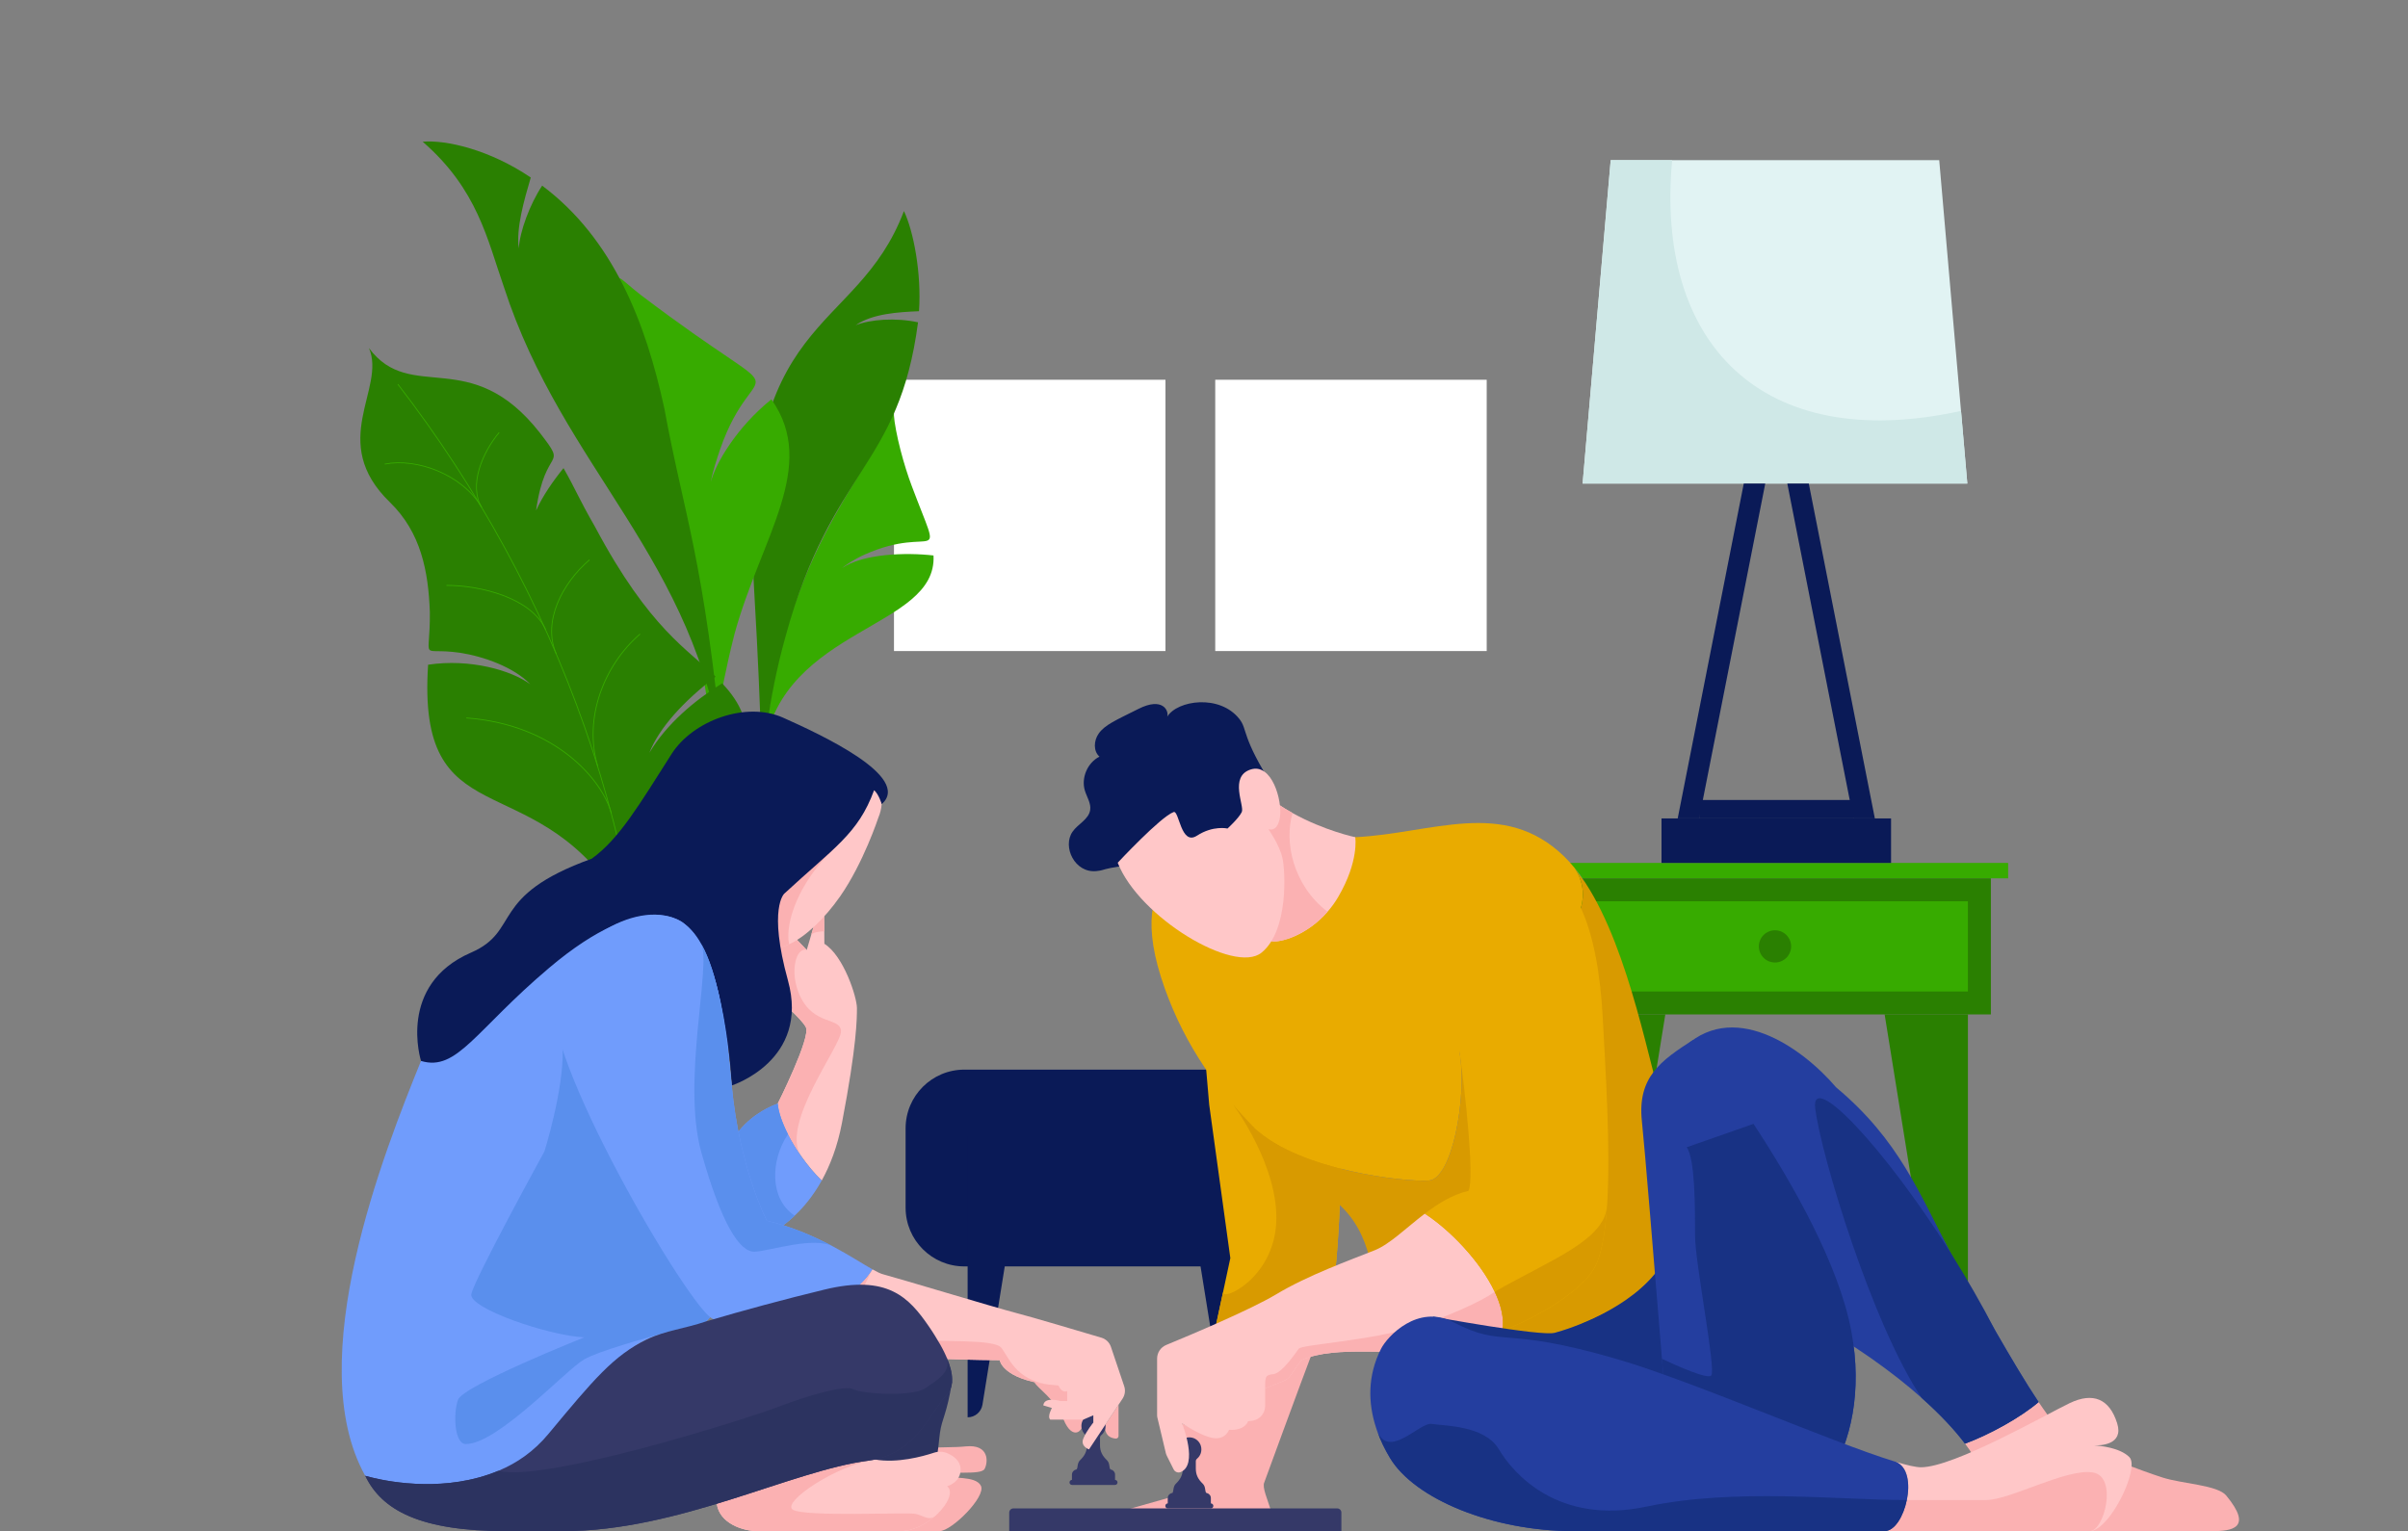 <svg width="3001" height="1909" viewBox="0 0 3001 1909" fill="none" xmlns="http://www.w3.org/2000/svg">
<rect x="0" y="0" width="3001" height="1909" fill="#808080" stroke="none"/>
<g clip-path="url(#clip0)">
<path d="M2539.03 1801.91C2538 1801.86 2537.31 1801.8 2537.31 1801.8C2537.31 1801.8 2538 1801.86 2539.03 1801.91Z" stroke="#5A8FED" stroke-miterlimit="10"/>
<path d="M1546.6 1578.78H1201.85C1161.4 1578.78 1128.61 1546.01 1128.61 1505.57V1406.67C1128.61 1366.24 1161.4 1333.46 1201.85 1333.46H1546.6C1587.05 1333.46 1619.84 1366.24 1619.84 1406.67V1505.57C1619.84 1546.01 1587.05 1578.78 1546.6 1578.78Z" fill="#0A1A57"/>
<path d="M1469.87 1415.43L1524 1751.18C1525.48 1760.28 1533.32 1766.91 1542.48 1766.91V1415.37H1469.87V1415.43Z" fill="#0A1A57"/>
<path d="M1278.53 1415.43L1224.4 1751.18C1222.91 1760.28 1215.07 1766.91 1205.92 1766.91V1415.37H1278.53V1415.43Z" fill="#0A1A57"/>
<path d="M2502.67 1075.78H1921.5V1095H2502.67V1075.78Z" fill="#37AB00"/>
<path d="M2481.16 1095H1943.01V1264.65H2481.16V1095Z" fill="#2A8001"/>
<path d="M2452.53 1236.04V1123.59H1971.6V1236.04H2452.53Z" fill="#37AB00"/>
<path d="M2232.2 1179.83C2232.2 1190.92 2223.21 1199.9 2212.11 1199.9C2201.01 1199.9 2192.03 1190.92 2192.03 1179.83C2192.03 1168.73 2201.01 1159.75 2212.11 1159.75C2223.15 1159.75 2232.2 1168.73 2232.2 1179.83Z" fill="#2A8001"/>
<path d="M2348.75 1264.65L2426.11 1744.43C2428.23 1757.41 2439.39 1766.91 2452.55 1766.91V1264.59H2348.75V1264.65Z" fill="#2A8001"/>
<path d="M2075.42 1264.65L1998.06 1744.43C1995.94 1757.41 1984.78 1766.91 1971.62 1766.91V1264.59H2075.42V1264.65Z" fill="#2A8001"/>
<path d="M2451.8 602.81H1972.36L2007.32 199.677H2416.78L2451.8 602.81Z" fill="#E1F3F3"/>
<path d="M2083.94 199.677C2062.83 426.296 2193.92 567.061 2443.96 512.265L2451.8 602.81H1972.36L2007.38 199.677H2083.94V199.677Z" fill="#CFE8E7"/>
<path d="M2309.78 997.306H2117.64V1020.24H2309.78V997.306Z" fill="#0A1A57"/>
<path d="M2173.2 602.812L2090.86 1020.3H2117.64L2199.98 602.812H2173.2Z" fill="#0A1A57"/>
<path d="M2254.22 602.811L2336.56 1020.3H2309.78L2227.45 602.811H2254.22Z" fill="#0A1A57"/>
<path d="M2356.76 1020.3H2070.67V1075.78H2356.76V1020.3Z" fill="#0A1A57"/>
<path d="M1852.83 473.428H1514.5V811.641H1852.83V473.428Z" fill="white"/>
<path d="M1452.47 473.427H1114.14V811.64H1452.47V473.427Z" fill="white"/>
<path d="M940.303 1194.58C931.148 956.01 981.272 715.949 1083.24 500.255" stroke="#37AB00" stroke-miterlimit="10"/>
<path d="M1049.13 708.398C1053.65 704.509 1065.56 696.615 1077.69 691.296C1166.38 651.772 1176.73 713.432 1136.22 605.67C1126.89 580.96 1115.97 542.008 1113.56 514.496C1074.82 603.382 976.866 692.955 952.262 932.1C977.038 781.44 1168.32 783.728 1163.4 692.497C1129.24 688.55 1075.51 690.095 1049.13 708.398Z" fill="#37AB00"/>
<path d="M949.459 956.354C948.601 964.533 948.143 972.769 947.399 986.669C948.486 976.545 948.887 966.42 949.459 956.354Z" fill="#1C887B"/>
<path d="M1066.41 405.42C1087.24 390.948 1119.68 389.061 1145.32 387.974C1148.58 340.9 1138.51 288.163 1126.55 263.11C1066.76 421.149 919.247 387.23 940.017 738.256C960.158 1081.22 932.98 956.696 978.984 793.509C1036.66 582.791 1120.31 583.592 1144.12 401.816C1116.37 395.753 1084.21 398.155 1066.41 405.42Z" fill="#2A8001"/>
<path d="M885.545 1255.44C937.042 953.666 884.344 635.816 743.528 364.124" stroke="#37AB00" stroke-miterlimit="10"/>
<path d="M886.002 600.634C887.833 588.565 893.727 571.291 897.16 560.938C942.249 430.183 1002.27 522.158 799.03 368.066C739.579 322.479 783.352 317.96 849.382 706.679C909.92 976.598 870.553 965.844 915.527 789.846C948.428 670.072 1020.3 581.129 961.36 497.849C917.759 532.968 891.553 578.269 886.002 600.634Z" fill="#37AB00"/>
<path d="M901.738 950.688C902.711 960.926 902.482 962.013 904.027 989.525C903.626 976.541 903.34 963.557 901.738 950.688Z" fill="#1C887B"/>
<path d="M646.542 309.669C643.051 284.788 653.122 249.668 661.476 221.298C609.979 186.349 555.392 174.109 526.782 176.683C595.388 236.341 607.289 298.572 628.003 357.773C702.158 586.508 867.407 694.213 901.795 950.747C877.306 693.755 852.701 644.393 827.983 509.348C804.695 401.93 764.069 297.543 675.666 231.422C660.045 255.159 647.858 288.563 646.542 309.669Z" fill="#2A8001"/>
<path d="M660.903 853.052C640.533 831.832 602.826 818.276 573.015 813.757C521.232 806.379 536.338 827.656 535.708 763.137C533.877 711.83 524.493 663.841 486.214 626.433C407.652 550.588 481.636 484.581 459.836 433.961C512.134 504.2 586.576 429.042 673.148 540.006C708.452 585.822 679.671 553.906 668.113 636.385C676.295 618.254 689.684 599.035 702.273 583.592C717.951 610.989 720.125 619.398 741.525 656.691C810.016 785.33 858.194 809.868 891.839 843.615C851.957 873.987 821.689 907.162 809.272 938.449C831.015 902.186 865.347 873.415 899.964 851.851C997.408 953.836 832.789 1034.94 798.858 1139.73C780.72 1193.44 815.91 1189.32 768.303 1116.62C660.045 952.749 519.286 1043.98 533.534 828.686C585.718 820.792 637.329 835.664 660.903 853.052Z" fill="#2A8001"/>
<path d="M809.157 1392.2C814.021 1058.11 694.319 736.254 495.826 478.977" stroke="#37AB00" stroke-miterlimit="10"/>
<path d="M762.01 1014.07C750.394 971.51 691.287 902.929 581.141 895.036" stroke="#37AB00" stroke-miterlimit="10"/>
<path d="M745.015 955.381C726.991 896.18 752.281 829.602 797.656 790.421" stroke="#37AB00" stroke-miterlimit="10"/>
<path d="M680.014 784.929C662.162 745.347 598.649 729.618 556.421 729.789" stroke="#37AB00" stroke-miterlimit="10"/>
<path d="M693.288 815.127C675.665 775.146 700.727 726.985 734.715 697.871" stroke="#37AB00" stroke-miterlimit="10"/>
<path d="M599.336 630.894C575.532 591.885 519.801 570.607 479.519 578.557" stroke="#37AB00" stroke-miterlimit="10"/>
<path d="M600.479 632.836C583.771 605.209 601.166 564.084 622.108 539.146" stroke="#37AB00" stroke-miterlimit="10"/>
<path d="M1094.11 1908.81C1119.97 1908.81 1155.68 1908.81 1170.84 1908.81C1186 1908.81 1229.32 1865.63 1222.45 1852.24C1215.64 1838.86 1184.52 1844.87 1182.23 1838.8C1179.94 1832.74 1222.45 1839.72 1227.03 1831.31C1231.61 1822.9 1233.09 1800.14 1203.51 1803.17C1173.93 1806.2 1146.24 1799.39 1121 1821.36C1095.65 1843.38 1094.11 1908.81 1094.11 1908.81Z" fill="#FBB1B2"/>
<path d="M1186.57 1722.18C1179.82 1764.1 1174.16 1767.42 1171.47 1785.95C1168.78 1804.49 1169.64 1834.34 1146.52 1864.32L1142.8 1863.06C1136.97 1861.11 1130.61 1861.17 1124.78 1863.11C1101.32 1871.01 1036.66 1888.4 1007.71 1851.73L1186.57 1722.18Z" fill="#2C3360"/>
<path d="M1180.45 1852.87C1188.35 1859.28 1181.65 1874.49 1168.21 1887.48C1168.04 1887.59 1167.92 1887.76 1167.81 1887.88C1166.78 1888.85 1165.75 1889.77 1164.66 1890.74C1164.6 1890.79 1164.55 1890.79 1164.49 1890.79C1152.82 1900.92 1137.14 1908.81 1121.69 1908.81H944.424C925.771 1908.81 896.818 1899.26 893.328 1874.89L1054.86 1800.25C1064.01 1811.35 1076.66 1817.07 1090.22 1819.47C1117.97 1824.44 1149.67 1815.75 1163.69 1811.12C1169.52 1809.17 1175.76 1809.4 1181.37 1811.98C1188.41 1815.24 1196.59 1821.01 1197.1 1830.68C1198.19 1847.84 1180.45 1852.87 1180.45 1852.87Z" fill="#FFC7C8"/>
<path d="M1164.49 1890.79C1152.82 1900.92 1137.14 1908.81 1121.69 1908.81H944.424C925.771 1908.81 896.818 1899.26 893.328 1874.89L1054.86 1800.25C1064.01 1811.35 1076.66 1817.07 1090.22 1819.47C1042.33 1826.62 973.263 1873.06 988.197 1882.16C1003.19 1891.2 1129.13 1885.19 1140.28 1887.19C1149.95 1888.91 1156.82 1895.83 1164.49 1890.79Z" fill="#FBB1B2"/>
<path d="M865.405 1654.17C853.732 1655.77 843.433 1657.71 834.22 1660.12C834.106 1660.17 833.934 1660.23 833.763 1660.23C831.817 1660.69 829.929 1661.2 828.041 1661.77C827.297 1661.95 826.439 1662.17 825.58 1662.46C769.22 1679.68 753.828 1715.25 689.113 1793.44C602.197 1898.4 455.145 1839.78 455.145 1839.78C375.21 1696.49 479.234 1434.75 524.666 1322.65C524.666 1322.65 614.271 1207.91 739.523 1152.14C864.718 1096.31 892.698 1166.55 892.698 1166.55C892.698 1166.55 896.875 1197.15 901.567 1243.08C915.471 1377.9 934.067 1644.67 865.405 1654.17Z" fill="#709CFC"/>
<path d="M865.405 1654.17C853.732 1655.77 839.599 1658.23 825.58 1662.46C803.208 1668.47 746.275 1684.31 728.136 1694.61C705.363 1707.59 620.336 1800.37 580.454 1800.25C566.378 1800.19 564.547 1762.67 570.784 1745.06C576.964 1727.5 728.136 1667.21 728.136 1667.21C683.62 1665.15 584.288 1631 587.378 1613.44C590.467 1595.83 678.47 1435.5 678.47 1435.5C678.47 1435.5 702.273 1360 701.301 1308.92L901.567 1243.08C915.471 1377.9 934.067 1644.67 865.405 1654.17Z" fill="#5A8FED"/>
<path d="M1067.96 1256.58C1067.96 1269.74 1067.96 1302.4 1049.31 1399.92C1043.64 1429.72 1034.32 1453.29 1024.07 1471.76C1014.75 1462.61 1006.05 1452.09 998.44 1441.28C998.325 1441.05 998.153 1440.88 998.039 1440.65C981.56 1417.02 970.459 1391.86 969.258 1375.84C969.258 1375.84 1010.68 1292.9 1004.33 1280.66C998.897 1270.14 969.258 1244.51 969.258 1244.51L982.189 1160.26L1005.42 1184.28L1016.41 1146.93L1027.11 1137.67L1027.39 1176.56C1051.71 1191.95 1067.96 1243.43 1067.96 1256.58Z" fill="#FFC7C8"/>
<path d="M1027.28 1161C1027.28 1161 1012.23 1161.29 1010.86 1165.92C1009.48 1170.56 1016.41 1146.93 1016.41 1146.93L1027.11 1137.67L1027.28 1161Z" fill="#FBB1B2"/>
<path d="M998.039 1440.65C981.56 1417.02 970.459 1391.86 969.258 1375.84C969.258 1375.84 1010.68 1293.99 1004.33 1280.66C999.241 1269.97 969.258 1244.51 969.258 1244.51V1181.54L982.189 1160.26L1005.42 1184.28C992.088 1180.17 983.391 1211.91 996.78 1241.08C1014.23 1279.23 1047.53 1267.62 1048.11 1285.58C1048.68 1303.43 972.577 1400.61 998.039 1440.65Z" fill="#FBB1B2"/>
<path d="M1094.57 1019.56C1094.57 1019.56 1076.03 1075.9 1047.02 1117.48C1027.57 1145.34 1003.88 1167.87 983.392 1177.2L983.335 1177.25C969.545 1183.49 957.243 1183.77 948.717 1175.77C907.92 1137.44 906.604 1071.72 913.585 1040.38C918.735 1016.98 944.311 966.706 982.705 943.941C995.866 936.105 1010.57 931.529 1026.42 932.387C1067.33 934.56 1113.51 974.771 1094.57 1019.56Z" fill="#FFC7C8"/>
<path d="M1038.61 1058.85C996.436 1098.95 977.897 1149.34 983.391 1177.2L983.333 1177.25C969.544 1183.49 957.241 1183.77 948.716 1175.77C907.919 1137.44 906.603 1071.72 913.583 1040.38C918.733 1016.98 944.31 966.707 982.704 943.942C1014.29 972.313 1069.56 1029.4 1038.61 1058.85Z" fill="#FBB1B2"/>
<path d="M1089.36 985.121C1069.39 1039.8 1039.01 1056.96 977.439 1114.05C977.439 1114.05 957.069 1132.06 981.959 1222.15C1009.6 1322.19 911.98 1353.19 911.98 1353.19C911.98 1353.19 904.427 1192.52 853.388 1151.97C853.388 1151.97 805.61 1104.15 684.535 1206.48C592.126 1284.55 569.754 1336.15 524.722 1322.65C524.722 1322.65 494.396 1227.76 586.977 1187.6C649.917 1160.26 608.033 1117.08 737.405 1070.52C771.794 1045.81 796.684 1003.2 837.023 939.877C863.516 898.294 929.718 873.985 975.951 894.691C1022.13 915.339 1136.97 968.305 1098.91 1002.51C1098.8 1002.45 1095.31 990.211 1089.36 985.121Z" fill="#0A1A57"/>
<path d="M1024.07 1471.77C1012.97 1491.78 1000.67 1505.86 990.371 1515.52C978.985 1526.33 970.173 1531.71 968.171 1533.71C962.677 1539.14 955.01 1553.39 936.357 1546.87C917.703 1540.29 906.774 1498.59 906.774 1498.59C880.454 1404.33 969.258 1375.84 969.258 1375.84C970.059 1385.85 974.579 1399.29 981.903 1413.77C991.859 1433.44 1006.79 1454.89 1024.07 1471.77Z" fill="#709CFC"/>
<path d="M990.371 1515.52C978.985 1526.33 970.173 1531.71 968.17 1533.71C962.677 1539.14 955.01 1553.39 936.357 1546.87C917.703 1540.29 906.774 1498.59 906.774 1498.59C880.454 1404.33 969.258 1375.84 969.258 1375.84C970.059 1385.85 974.579 1399.29 981.903 1413.77L981.731 1414.45C960.732 1445.45 958.272 1494.36 990.371 1515.52Z" fill="#5A8FED"/>
<path d="M1289 1723.03C1293.06 1731.04 1314.8 1743.62 1325.5 1769.71C1336.2 1795.79 1350.62 1786.29 1350.22 1769.71C1349.82 1753.12 1332.54 1724.98 1332.14 1723.03C1331.74 1721.09 1289 1723.03 1289 1723.03Z" fill="#FBB1B2"/>
<path d="M1377 1776.91C1377 1782.8 1377.63 1791.96 1390.27 1793.44C1392.22 1793.67 1393.99 1792.18 1393.99 1790.18V1751.23L1377 1776.91Z" fill="#FBB1B2"/>
<path d="M1389.53 1844.92H1389.65V1838.29C1389.65 1835.26 1387.53 1832.74 1384.67 1832.11C1383.81 1831.94 1383.18 1831.14 1383.06 1830.28L1382.26 1825.76C1381.92 1823.7 1380.95 1821.76 1379.46 1820.33C1373.97 1815.01 1370.88 1809.58 1370.88 1801.51V1792.36C1370.88 1791.04 1371.56 1789.9 1372.54 1789.1C1376.71 1785.55 1378.89 1779.83 1377.29 1773.66C1375.97 1768.56 1371.85 1764.45 1366.76 1763.13C1356.69 1760.56 1347.7 1768.05 1347.7 1777.66C1347.7 1782.24 1349.76 1786.3 1352.97 1789.04C1354 1789.9 1354.68 1791.1 1354.68 1792.42V1801.51C1354.68 1809.58 1351.59 1815.01 1346.1 1820.33C1344.61 1821.76 1343.7 1823.7 1343.3 1825.76L1342.5 1830.28C1342.32 1831.14 1341.75 1831.94 1340.89 1832.11C1338.03 1832.74 1335.92 1835.26 1335.92 1838.29V1844.92H1336.03C1334.31 1844.92 1332.88 1846.3 1332.88 1848.07C1332.88 1849.84 1334.26 1851.22 1336.03 1851.22H1389.59C1391.3 1851.22 1392.73 1849.84 1392.73 1848.07C1392.73 1846.3 1391.25 1844.92 1389.53 1844.92Z" fill="#353968"/>
<path d="M1399.03 1743.62L1357.2 1806.89C1357.2 1806.89 1346.04 1803.17 1350.16 1793.27C1354.28 1783.38 1362.58 1773.48 1362.58 1773.48V1764.39L1350.16 1769.76H1308.91C1304.79 1766.05 1310.97 1755.29 1310.97 1755.29L1300.21 1752.03C1301.47 1740.48 1321.73 1746.66 1321.73 1746.66H1329.97V1734.24C1322.93 1737.16 1319.21 1727.27 1319.21 1727.27C1314.69 1726.92 1310.45 1726.52 1306.45 1726.01H1306.39C1249 1718.92 1245.91 1695.69 1245.91 1695.69C994.606 1693.58 951.634 1658.17 940.877 1652.79C986.366 1650.85 1061.95 1624.94 1087.19 1582.38C1092.74 1585.53 1097.26 1587.76 1100.63 1588.62C1119.17 1593.48 1239.56 1629.86 1265.14 1636.49C1285.85 1641.81 1349.25 1660.69 1372.71 1667.67C1378.26 1669.32 1382.66 1673.56 1384.5 1679.05L1401.03 1728.07C1402.81 1733.27 1402.06 1738.99 1399.03 1743.62Z" fill="#FFC7C8"/>
<path d="M1306.39 1726.01C1249 1718.92 1245.91 1695.69 1245.91 1695.69C994.606 1693.58 951.634 1658.17 940.877 1652.79C986.366 1650.85 1061.95 1624.94 1087.19 1582.38C1063.61 1632.09 1038.61 1666.75 1109.5 1669.95C1180.4 1673.16 1239.22 1669.15 1248.09 1680.42C1256.95 1691.69 1265.65 1720.06 1306.39 1726.01Z" fill="#FBB1B2"/>
<path d="M1087.19 1582.39C1061.95 1624.94 986.366 1650.85 940.877 1652.8C931.493 1648.11 919.649 1653.26 898.134 1647.42C895.044 1646.56 891.783 1645.48 888.293 1644.16C860.37 1633.46 670.231 1310.29 690.658 1238.34C711.028 1166.44 805.84 1116.34 853.332 1151.97C861.228 1157.92 868.151 1166.33 874.159 1177.19H874.217C893.499 1211.86 904.257 1271.29 911.924 1353.19C921.48 1455.81 955.639 1521.81 955.639 1521.81C987.854 1529.42 1015.78 1541.95 1038.61 1554.13C1059.09 1565.11 1075.46 1575.81 1087.19 1582.39Z" fill="#709CFC"/>
<path d="M1038.61 1554.13V1554.19C1014.97 1540.74 960.216 1559.39 940.876 1560.42C921.536 1561.51 898.992 1525.01 874.159 1436.99C849.326 1348.96 886.347 1205.33 874.159 1177.19H874.216C893.499 1211.85 904.256 1271.28 911.923 1353.19C921.479 1455.8 955.639 1521.81 955.639 1521.81C987.853 1529.42 1015.78 1541.95 1038.61 1554.13Z" fill="#5A8FED"/>
<path d="M1178.85 1740.2C1161.57 1757.47 1141.49 1813.3 1082.78 1820.85C986.365 1833.2 846.122 1908.82 701.815 1908.82H631.55C522.834 1908.82 475.8 1882.51 455.202 1839.84C455.259 1839.84 455.373 1839.84 455.545 1839.89C455.717 1839.95 456.003 1840.07 456.403 1840.18C457.433 1840.47 459.093 1840.92 461.324 1841.44C462.182 1841.72 463.155 1841.95 464.185 1842.18H464.242C488.331 1848.02 556.594 1860.37 620.793 1833.72C621.194 1833.6 621.537 1833.43 621.938 1833.26C644.139 1823.94 665.367 1809.46 683.391 1787.73C740.095 1719.49 764.813 1689.81 806.068 1669.9C829.7 1658.52 852.931 1656.57 880.052 1647.31C927.887 1633.24 976.066 1620.14 1027.28 1607.73C1106.24 1588.51 1132.73 1617.34 1157.74 1653.77C1160.37 1657.6 1162.89 1661.44 1165.17 1665.15C1169.87 1672.59 1173.99 1679.85 1177.3 1686.77C1178.11 1688.49 1178.85 1690.15 1179.59 1691.81C1179.65 1691.87 1179.65 1691.92 1179.65 1691.98C1188.41 1712.23 1189.72 1729.33 1178.85 1740.2Z" fill="#353968"/>
<path d="M1178.85 1740.19C1161.57 1757.47 1141.49 1813.29 1082.78 1820.84C986.365 1833.2 846.122 1908.81 701.815 1908.81H631.55C522.834 1908.81 475.8 1882.5 455.202 1839.83C455.259 1839.83 455.373 1839.83 455.545 1839.89C455.717 1839.95 456.003 1840.06 456.403 1840.18C457.433 1840.46 459.093 1840.92 461.324 1841.43C462.182 1841.66 463.155 1841.89 464.185 1842.18H464.242C488.331 1848.01 556.594 1860.37 620.793 1833.71C681.732 1848.07 933.38 1767.82 969.257 1754.09C1006.96 1739.62 1053.2 1726.18 1063.78 1731.96C1074.37 1737.73 1136.91 1741.74 1153.27 1730.58C1168.26 1720.35 1186.12 1710.22 1179.65 1691.98C1188.41 1712.22 1189.72 1729.33 1178.85 1740.19Z" fill="#2C3360"/>
<path d="M2774.52 1864.49C2763.53 1851.16 2719.59 1849.9 2694.87 1841.9C2670.15 1833.95 2608.35 1811.18 2579.51 1793.45C2569.1 1787.04 2555.77 1770.46 2540.66 1747.86C2518 1767.31 2478.81 1788.76 2448.94 1799.74C2456.09 1809.24 2461.64 1817.99 2465.53 1825.77C2480.64 1855.85 2433.95 1874.21 2455.92 1908.82C2455.92 1908.82 2732 1908.82 2756.72 1908.82C2781.38 1908.82 2808.28 1905.39 2774.52 1864.49Z" fill="#FBB1B2"/>
<path d="M1671.79 1428.46C1671.79 1428.46 1670.19 1598.06 1654.46 1636.55C1651.25 1644.39 1646.05 1657.89 1639.87 1674.36H1510.61L1524.34 1610.35L1533.32 1568.43L1507 1377.33L1503.23 1333.46L1629.11 1404.38L1671.79 1428.46Z" fill="#E9AB00"/>
<path d="M1671.79 1428.46C1671.79 1428.46 1670.19 1598.06 1654.46 1636.55C1651.25 1644.39 1646.05 1657.88 1639.87 1674.36H1510.61L1524.34 1610.35C1521.54 1623.57 1587 1594.68 1590.54 1524.21C1594.09 1453.8 1537.1 1377.5 1537.1 1377.5L1629.11 1404.38L1671.79 1428.46Z" fill="#D89A00"/>
<path d="M1575.61 1848.13C1575.61 1848.13 1615.61 1738.48 1639.87 1674.36H1510.67L1505.06 1700.5L1473.36 1848.13L1455.33 1867.57C1455.33 1867.57 1373.97 1890.28 1362.81 1894.68C1351.65 1899.03 1350.22 1908.87 1350.22 1908.87C1350.22 1908.87 1547.92 1908.87 1575.67 1908.87C1603.36 1908.81 1569.94 1860.14 1575.61 1848.13Z" fill="#FBB1B2"/>
<path d="M1962.01 1081.56L1975.91 1100.72C1971.51 1093.91 1966.87 1087.45 1962.01 1081.56Z" fill="#709CFC"/>
<path d="M1780.8 1471.7C1809.81 1469.59 1828.06 1368.12 1819.48 1314.69C1810.89 1261.27 2021.69 1171.18 1962.01 1081.55C1961.95 1081.55 1961.95 1081.5 1961.95 1081.5C1957.83 1076.46 1953.54 1071.77 1949.13 1067.48C1873.72 994.555 1784.69 1039.06 1689.02 1043.69C1689.02 1043.69 1612.8 1046.43 1554.67 1055.13C1496.53 1063.77 1395.31 1073.89 1451.5 1231.93C1477.82 1305.83 1518.68 1360.51 1564.16 1406.95C1620.18 1459.41 1751.79 1473.88 1780.8 1471.7Z" fill="#E9AB00"/>
<path d="M2074.04 1384.48C2056.76 1336.49 2032.04 1186.63 1975.91 1100.72L1962.01 1081.56C2021.69 1171.19 1810.89 1261.27 1819.48 1314.7C1828.06 1368.12 1809.81 1469.59 1780.8 1471.71C1751.79 1473.88 1620.18 1459.41 1564.16 1406.96C1596.95 1440.48 1632.2 1469.76 1665.96 1498.87C1713.62 1539.94 1707.61 1596 1721.63 1628.31C1739.2 1669.04 1769.87 1681.39 1769.87 1681.39C1769.87 1681.39 2050.93 1694.66 2091.67 1529.19C2106.26 1512.2 2118.96 1486.92 2129.72 1460.27C2109.29 1441.39 2084.68 1414.11 2074.04 1384.48Z" fill="#D89A00"/>
<path d="M1667.96 1117.82C1663.89 1124.86 1659.32 1131.09 1654.45 1136.64C1628.76 1166.21 1595.46 1175.53 1584.42 1173.36L1575.26 989.296C1586.53 998.848 1598.78 1006.91 1610.91 1013.61C1650.56 1035.68 1689.01 1043.69 1689.01 1043.69C1689.01 1043.69 1693.93 1073.32 1667.96 1117.82Z" fill="#FFC7C8"/>
<path d="M1654.45 1136.64C1628.76 1166.21 1595.46 1175.53 1584.42 1173.36L1575.26 989.296C1586.53 998.848 1598.78 1006.91 1610.91 1013.61C1600.32 1048.72 1610.74 1103.01 1654.45 1136.64Z" fill="#FBB1B2"/>
<path d="M1366.24 1085.96C1339.35 1088.59 1323.73 1055.53 1336.66 1036.89C1343.36 1027.16 1356.8 1021.56 1358.63 1009.89C1359.95 1001.48 1354.51 993.702 1352.05 985.637C1347.19 969.679 1355.31 950.746 1370.25 943.253C1362.35 936.39 1363.15 923.234 1369.16 914.654C1376.94 903.501 1390.68 897.895 1419.11 883.596C1448.92 868.667 1456.93 885.884 1454.76 893.377C1467.23 873.014 1520.1 865.006 1544.71 896.465C1555.24 909.964 1546.37 917.629 1587.34 981.805C1554.44 1028.65 1568.11 1059.82 1481.02 1069.38C1358.92 1082.7 1383.41 1084.3 1366.24 1085.96Z" fill="#0A1A57"/>
<path d="M1392.96 1075.55C1419.69 1143.68 1538.36 1214.94 1572.17 1187.66C1605.99 1160.38 1602.04 1085.79 1598.15 1069.2C1594.26 1052.62 1580.76 1033.63 1580.76 1033.63C1580.76 1033.63 1592.32 1038.55 1595.23 1018.3C1598.15 998.049 1585.11 950.517 1558.38 959.383C1531.61 968.249 1551.23 1004.74 1547.57 1012.35C1543.91 1020.01 1529.83 1032.88 1529.83 1032.88C1529.83 1032.88 1511.87 1028.71 1491.72 1041.81C1471.58 1054.9 1469.58 1009.83 1462.66 1012.35C1446.18 1018.35 1392.96 1075.55 1392.96 1075.55Z" fill="#FFC7C8"/>
<path d="M1478.85 1828.45C1490.01 1832.57 1503.68 1818.55 1503.22 1790.35L1473.13 1774.45L1478.85 1828.45Z" fill="#FBB1B2"/>
<path d="M1508.95 1874.21H1509.06V1867.57C1509.06 1864.54 1506.94 1862.03 1504.08 1861.4C1503.23 1861.22 1502.6 1860.42 1502.48 1859.57L1501.68 1855.05C1501.34 1852.99 1500.36 1851.04 1498.88 1849.61C1493.38 1844.29 1490.29 1838.86 1490.29 1830.79V1821.64C1490.29 1820.33 1490.98 1819.18 1491.95 1818.38C1496.13 1814.84 1498.3 1809.12 1496.7 1802.94C1495.39 1797.85 1491.27 1793.73 1486.17 1792.41C1476.1 1789.84 1467.12 1797.33 1467.12 1806.94C1467.12 1811.52 1469.18 1815.58 1472.38 1818.33C1473.41 1819.18 1474.1 1820.38 1474.1 1821.7V1830.79C1474.1 1838.86 1471.01 1844.29 1465.52 1849.61C1464.03 1851.04 1463.12 1852.99 1462.71 1855.05L1461.91 1859.57C1461.74 1860.42 1461.17 1861.22 1460.31 1861.4C1457.45 1862.03 1455.33 1864.54 1455.33 1867.57V1874.21H1455.45C1453.73 1874.21 1452.3 1875.58 1452.3 1877.35C1452.3 1879.13 1453.67 1880.5 1455.45 1880.5H1509C1510.72 1880.5 1512.15 1879.13 1512.15 1877.35C1512.15 1875.58 1510.66 1874.21 1508.95 1874.21Z" fill="#353968"/>
<path d="M1872.23 1659.43C1846.37 1669.9 1820.33 1677.73 1798.48 1681.39C1736.51 1691.75 1666.99 1675.73 1621.5 1695.75L1608.28 1714.85C1606.16 1717.89 1603.24 1720.23 1599.81 1721.55L1576.69 1730.75V1752.72C1576.69 1761.41 1570.69 1769.13 1562.1 1770.91C1560.16 1771.37 1557.93 1771.59 1555.52 1771.71C1555.52 1771.71 1551.92 1783.83 1531.66 1782.52C1531.66 1782.52 1527.6 1794.65 1512.72 1792.87C1498.36 1791.1 1474.67 1775.43 1473.19 1774.45C1473.93 1776.46 1493.5 1826.33 1471.3 1835.2C1468.04 1836.51 1464.26 1834.97 1462.66 1831.82L1454.53 1815.58C1453.5 1813.52 1453.22 1812.66 1452.99 1811.75L1442.4 1767.25C1442.17 1766.33 1442.06 1765.36 1442.06 1764.39V1693.75C1442.06 1686.25 1446.52 1679.56 1453.45 1676.7C1482.34 1664.81 1558.38 1632.83 1590.2 1613.73C1629.79 1589.88 1680.89 1571.57 1713.1 1558.7C1732.16 1551.1 1752.3 1530.79 1775.7 1513C1806.66 1532.96 1844.82 1572.32 1862.79 1610.35C1870.97 1627.63 1874.98 1644.67 1872.23 1659.43Z" fill="#FFC7C8"/>
<path d="M1872.23 1659.43C1846.37 1669.89 1820.33 1677.73 1798.47 1681.39C1736.5 1691.74 1666.98 1675.73 1621.49 1695.75L1608.28 1714.85C1606.16 1717.88 1603.24 1720.23 1599.81 1721.54L1576.69 1730.75C1576.69 1715.31 1576.98 1714.39 1587.39 1712.96C1597.81 1711.53 1614.34 1687.17 1618.58 1681.39C1622.87 1675.61 1719.85 1671.32 1782.28 1648.16C1844.71 1624.99 1862.79 1610.35 1862.79 1610.35C1870.97 1627.62 1874.97 1644.67 1872.23 1659.43Z" fill="#FBB1B2"/>
<path d="M2002.92 1501.96C2000.57 1538.69 1995.37 1568.43 1985.35 1583.47C1966.3 1612.01 1919.61 1640.21 1872.23 1659.43C1874.98 1644.67 1870.97 1627.63 1862.79 1610.36H1862.73C1844.82 1572.32 1806.66 1532.97 1775.7 1513C1792.01 1500.59 1809.92 1489.38 1830.17 1484.52C1838.19 1468.45 1824.8 1352.11 1819.47 1314.7C1814.1 1277.23 1790.01 1267.05 1783.37 1240.05C1776.67 1213.06 1791.38 1105.01 1878.3 1081.5C1965.27 1057.93 1992.05 1167.58 1997.37 1267.85C2000.92 1334.03 2007.32 1430.98 2002.92 1501.96Z" fill="#E9AB00"/>
<path d="M2002.92 1501.97C2000.57 1538.69 1995.37 1568.43 1985.35 1583.47C1966.3 1612.02 1919.61 1640.21 1872.23 1659.43C1874.98 1644.68 1870.97 1627.63 1862.79 1610.36C1932.25 1570.49 2001.43 1545.95 2002.86 1501.85C2002.86 1501.85 2002.86 1501.91 2002.92 1501.97Z" fill="#D89A00"/>
<path d="M2540.61 1747.86C2517.95 1767.31 2478.75 1788.76 2448.88 1799.74C2436.18 1782.81 2418.21 1763.48 2394.87 1742.71C2359.05 1710.85 2310.47 1675.79 2248.5 1641.36C2123.48 1572.03 2157.81 1508.89 2132.63 1471.94C2107.46 1434.93 2039.83 1367.49 2094.64 1309.78C2157.81 1243.32 2245.76 1305.66 2288.33 1355.6C2366.95 1421.26 2392.07 1488.3 2431.2 1562.02C2431.26 1562.2 2431.38 1562.37 2431.49 1562.54C2436.98 1572.89 2442.76 1583.36 2449 1594C2461.7 1615.68 2474.46 1637.93 2486.88 1659.32C2486.88 1659.38 2486.93 1659.38 2486.93 1659.43C2506.05 1692.55 2524.41 1723.67 2540.61 1747.86Z" fill="#243E9F"/>
<path d="M2540.6 1747.86C2517.95 1767.31 2478.75 1788.76 2448.88 1799.74C2436.18 1782.81 2418.21 1763.48 2394.87 1742.71C2333.64 1651.66 2269.33 1440.25 2262.23 1381.62C2256.45 1333.98 2347.38 1428.87 2431.2 1562.03C2431.26 1562.2 2431.37 1562.37 2431.49 1562.54C2450.71 1593.2 2469.65 1625.92 2486.88 1659.32C2486.88 1659.38 2486.93 1659.38 2486.93 1659.43C2506.04 1692.55 2524.41 1723.67 2540.6 1747.86Z" fill="#183284"/>
<path d="M1785.66 1641.35C1785.66 1641.35 1920.29 1666.24 1937.8 1661.55C1955.37 1656.86 2032.67 1632.15 2069.58 1578.72L2085.03 1730.7L1804.31 1666.12L1785.66 1641.35Z" fill="#183284"/>
<path d="M2181.21 1908.81C2115.3 1908.81 2086.92 1872.15 2083.65 1841.89C2082.4 1830.11 2077.3 1768.28 2071.24 1693.98C2061.74 1577.81 2049.78 1431.15 2046.23 1397.69C2040.45 1342.78 2069.92 1322.19 2110.32 1296.22C2110.32 1296.22 2144.88 1339.58 2185.33 1401.07C2234.14 1475.42 2291.65 1576.32 2307.21 1659.43C2335.65 1811.35 2247.13 1908.81 2181.21 1908.81Z" fill="#243E9F"/>
<path d="M2181.21 1908.82C2115.3 1908.82 2086.92 1872.15 2083.66 1841.9C2082.4 1830.11 2077.3 1768.28 2071.24 1693.98C2091.61 1703.53 2128.06 1719.72 2132.64 1714.8C2139.04 1707.94 2112.49 1574.78 2112.49 1540.35C2112.49 1505.86 2112.67 1444.94 2102.08 1430.24L2185.33 1401.07C2234.14 1475.43 2291.65 1576.32 2307.21 1659.43C2335.65 1811.35 2247.13 1908.82 2181.21 1908.82Z" fill="#183284"/>
<path d="M2655.39 1835.66C2655.33 1836.11 2655.22 1836.57 2655.1 1836.97C2648.81 1864.88 2622.66 1908.81 2604.23 1908.81H2348.75C2361.4 1908.81 2372.38 1890.17 2376.44 1870.03C2380.56 1849.96 2377.76 1828.39 2362.66 1822.44C2376.79 1826.68 2387.66 1829.19 2394.07 1829.19C2435.27 1829.19 2550.62 1762.9 2579.46 1749.17C2608.35 1735.39 2628.95 1743.62 2638.56 1774.4C2646.98 1801.34 2617.51 1802.14 2610.01 1801.91C2616.71 1802.31 2641.77 1804.6 2653.67 1816.44C2656.99 1819.75 2657.28 1826.79 2655.39 1835.66Z" fill="#FFC7C8"/>
<path d="M2376.44 1870.03C2372.38 1890.17 2361.4 1908.81 2348.75 1908.81H1961.49C1859.87 1908.81 1763.11 1868.66 1732.44 1817.81C1725.98 1807.12 1720.31 1795.56 1716.08 1783.32C1715.62 1782.06 1715.22 1780.86 1714.82 1779.55C1705.04 1749.35 1704.01 1715.48 1721.06 1681.62C1729.07 1665.72 1767.06 1625.45 1810.89 1648.16C1875.55 1681.62 1869.43 1651.65 2016.19 1694.61C2109.69 1722.01 2281.92 1797.51 2360.08 1821.64C2360.31 1821.7 2360.48 1821.76 2360.71 1821.82C2361.34 1822.04 2362.02 1822.22 2362.65 1822.45C2377.76 1828.39 2380.56 1849.96 2376.44 1870.03Z" fill="#243E9F"/>
<path d="M2604.23 1908.81H2348.75C2361.4 1908.81 2372.38 1890.17 2376.44 1870.03H2475.09C2505.3 1870.03 2575.34 1830.22 2608.35 1835.66C2639.48 1840.86 2622.66 1908.81 2604.23 1908.81Z" fill="#FBB1B2"/>
<path d="M2376.45 1870.04C2372.38 1890.17 2361.4 1908.82 2348.75 1908.82H1961.49C1859.87 1908.82 1763.12 1868.66 1732.45 1817.81C1725.98 1807.12 1720.32 1795.56 1716.08 1783.32C1730.33 1820.62 1769.64 1772.57 1784.29 1775.09C1799.39 1777.72 1850.2 1776.63 1868.05 1806.89C1885.91 1837.15 1942.21 1901.55 2052.07 1878.21C2161.93 1854.88 2291.07 1870.04 2376.45 1870.04Z" fill="#183284"/>
<path d="M1671.79 1908.82H1257.76V1885.71C1257.76 1882.79 1260.1 1880.45 1263.02 1880.45H1666.47C1669.39 1880.45 1671.73 1882.79 1671.73 1885.71V1908.82H1671.79Z" fill="#353968"/>
</g>
<defs>
<clipPath id="clip0">
<rect width="3000" height="1908.3" fill="white" transform="translate(0.735 0.57)"/>
</clipPath>
</defs>
</svg>
